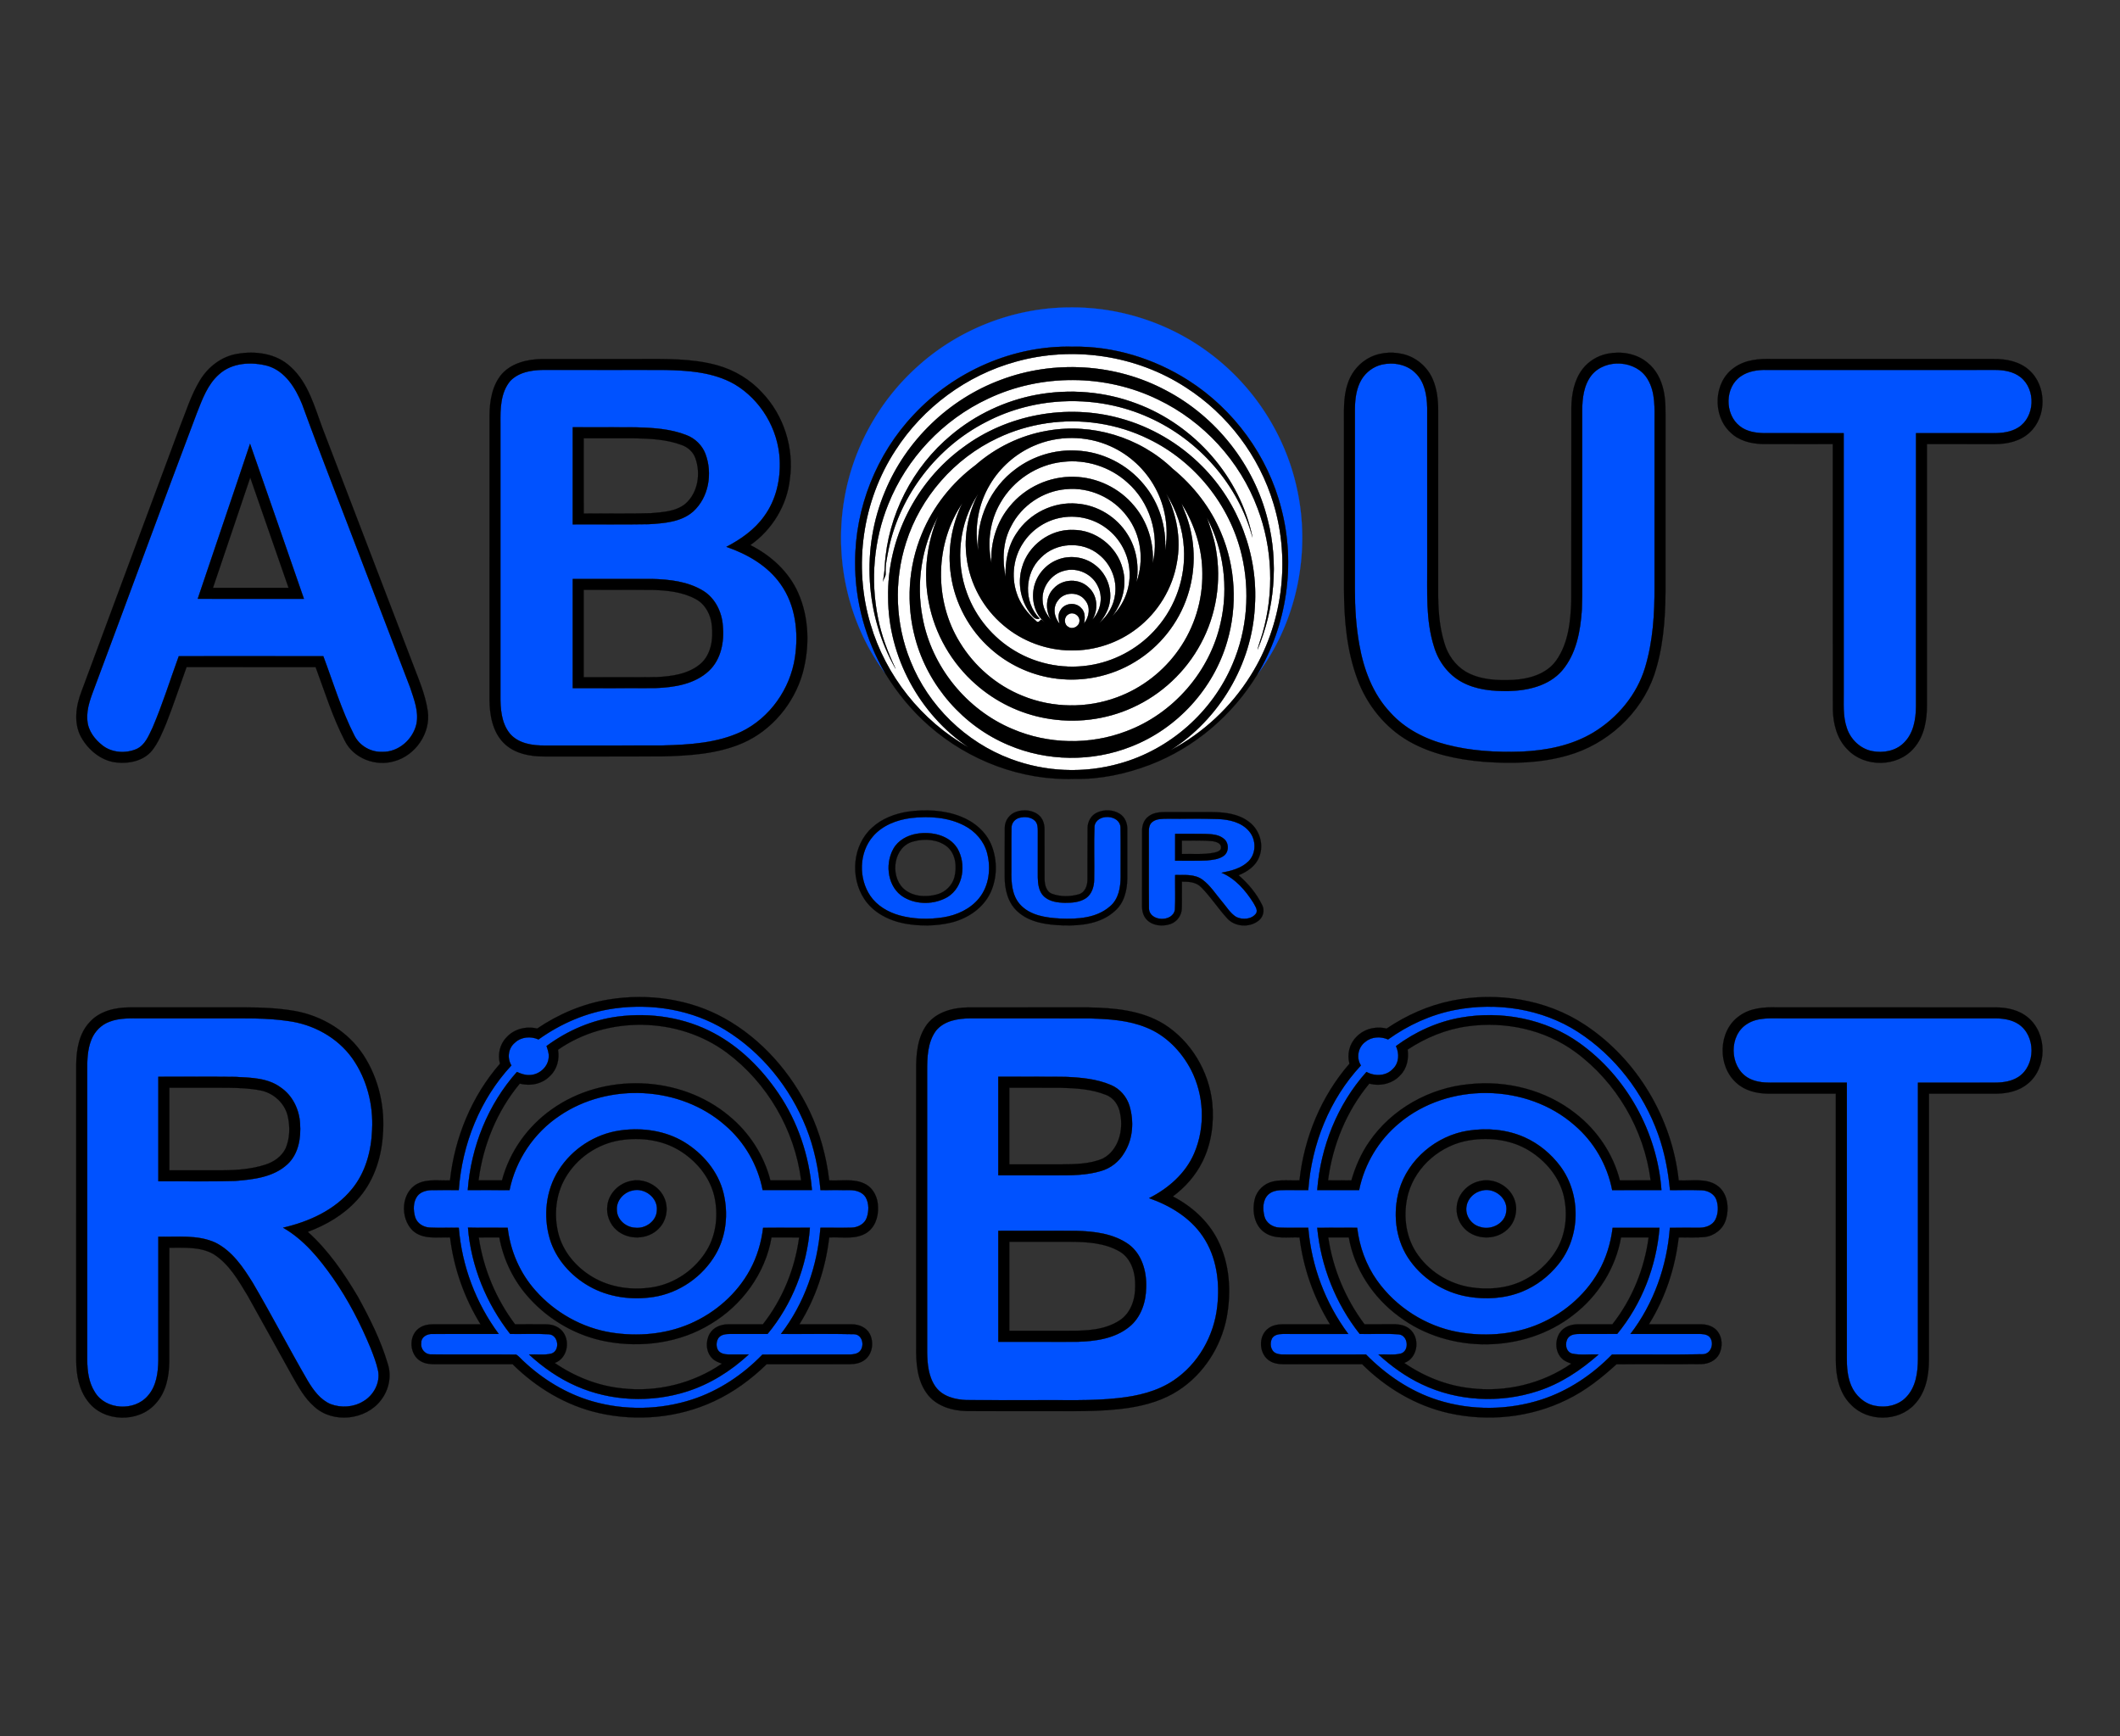 <svg xmlns="http://www.w3.org/2000/svg" width="1677.5" height="1373.75" viewBox="0 0 1677.5 1373.75"><rect x="0" y="0" width="1677.5" height="1373.75" fill="#333333" stroke="none"/><g stroke-width=".094" stroke-miterlimit="10"><path d="M803.85 286.125c45.05-12.625 95.325-5.175 134.537 20.425 33.026 21.163 58.126 54.363 69.338 91.962 13.725 45.163 7.113 96.063-18.113 136.013-15.5 24.838-37.612 45.538-63.55 59.138 38.626-24.475 64.526-67.938 66.85-113.7 2.776-40.763-12.9-82.213-41.762-111.075-17.862-18.038-40.512-31.313-65.025-37.95-42.125-11.613-89.3-2.975-124.3 23.262-37.125 27-59.95 72.438-59.05 118.388 0 46.85 24.725 92.562 63.538 118.675-37.2-20.838-65.613-56.663-77.588-97.575-13.675-45.8-6.412-97.363 19.788-137.375 21.825-33.975 56.387-59.513 95.337-70.188m-12.1 14.513c-40.912 15.187-74.837 47.962-91.475 88.287-18.912 44.738-15.725 98.038 8.388 140.2-6.125-12.912-11.3-26.375-13.988-40.462-6.025-29.813-3.287-61.375 8.125-89.6 14.525-36.538 43.413-67.05 79.038-83.65 41.925-19.913 92.762-19.65 134.475.675 36.025 17.225 64.925 48.75 78.837 86.187 11.913 31.438 13.163 66.738 3.788 99.013-1.238 4.212-2.838 8.312-3.838 12.6 13.388-32.225 16.725-68.688 8-102.575-10.712-43.575-40.925-81.775-80.7-102.5-39.737-21.188-88.575-24.15-130.65-8.175m28.3 11.762c-24.625 4.6-48 15.638-67.2 31.725-30.662 25.375-50.325 63.588-52.712 103.375-.1 4.25-.825 8.463-1.413 12.675.363-2.25 2.175-4.062 2.05-6.387-.375-6.738 1.213-13.363 2.488-19.913 9.087-42.512 38.112-80.087 76.762-99.925 39.563-20.812 88.625-22.1 129.3-3.587 39.288 17.625 70.537 53.075 81.725 94.8-9.725-47.85-46.025-88.85-91.637-105.813-25.15-9.562-52.938-11.85-79.363-6.95m8.188 22.425c27.3-4.037 55.812.3 80.6 12.475 36.487 17.613 64.275 52.075 73.637 91.513 6.863 28.662 4.488 59.55-7.187 86.662-15.913 37.8-49.6 67.575-89.125 78.575-28.15 8.05-58.85 6.813-86.25-3.487-35.775-13.275-65.375-42.1-79.5-77.55-12.063-29.55-13.238-63.338-3.5-93.713 11.362-36.025 38.312-66.7 72.487-82.725 12.25-5.85 25.413-9.762 38.838-11.75m0 6.088c-20.813 3.612-40.45 13.212-56.325 27.112-18.663 13.925-33.65 32.8-42.475 54.375-10.85 25.988-12.575 55.588-5.2 82.738 10.012 37.412 38.012 69.387 73.737 84.312 30.5 13.025 66.087 13.475 96.912 1.263 36.388-14.088 65.375-45.725 76.15-83.238 8.238-28.075 6.575-59-4.875-85.95-8.237-19.775-21.75-37.137-38.3-50.662-26.025-24.975-64.125-36.488-99.625-29.95m-10.362 11.85c19.063-8.438 41.712-8.338 60.712.225 15.075 6.687 27.813 18.512 35.6 33.05 8.15 14.937 10.825 32.7 7.725 49.4 1.125-18.575-4.712-37.55-16.675-51.888-13.062-16.1-33.162-26.3-53.912-27.037-16.925-.863-34.063 4.412-47.6 14.6-19.963 14.625-31.488 39.725-29.638 64.412-3.4-17.725-.112-36.675 9.188-52.162 7.963-13.488 20.25-24.35 34.6-30.6m-26.313 45.075c10.125-17.85 29.1-30.4 49.55-32.45 18.275-2.163 37.3 3.925 50.925 16.287 17.75 15.525 25.6 41 20.1 63.888.963-16.325-4.225-33-14.887-45.475-11.538-13.9-29.2-22.438-47.25-22.8-19.35-.625-38.675 8.225-50.888 23.212-10.462 12.413-15.412 28.85-14.612 44.963-3.538-16.025-1.3-33.413 7.062-47.625m8.45 18.525c8.275-16.463 25.425-28 43.8-29.375 18.238-1.7 36.95 6.712 47.875 21.387 11.338 14.588 13.825 34.875 7.638 52.138 2.012-12.913-.038-26.588-7.163-37.675-8.5-13.738-23.637-23.088-39.762-24.313-18.725-1.812-37.863 7.6-48.038 23.388-6.862 10.1-9.012 22.5-8.675 34.512-2.8-13.375-2.275-27.837 4.325-40.062m-34.762 53.274c-9.712-25.737-6.45-55.987 8.763-78.925-7.963 15.425-11.463 33.2-9.125 50.463 2.512 20.687 13.2 40.187 29.15 53.562 14.787 12.613 34.075 19.788 53.512 19.863 18.675.262 37.35-5.963 52.113-17.425C916.2 484.537 927.775 465.55 931.238 445c3.45-18.538-.175-37.825-8.538-54.575 8.163 12.987 13.325 27.95 14.125 43.325 1.388 22.687-6.4 45.775-21.337 62.925-12.863 15.037-30.913 25.512-50.35 29.2-21.2 4.137-43.875.175-62.35-11.025-17.15-10.238-30.65-26.463-37.538-45.213m-5.85 38.538c-20.425-33.063-19.8-77.875 2.063-110.088-8.525 17.538-11.888 37.575-9.013 56.913 3.162 22.412 14.612 43.525 31.625 58.45 13.513 12.025 30.488 20.062 48.338 22.95 22.575 3.725 46.437-.888 65.912-12.925 19.238-11.7 34.125-30.35 41.2-51.738 6.5-19.375 6.625-40.825.3-60.262-1.325-4.475-3.425-8.65-4.875-13.063 10.425 16.45 16.413 35.763 16.462 55.288.288 21.362-6.3 42.75-18.612 60.225-11.962 17.162-29.262 30.587-48.912 37.8-23.875 8.9-51.088 8.525-74.675-1.113-20.625-8.25-38.325-23.45-49.813-42.437M730 488.7c-5.275-27.1-.825-55.888 12.275-80.188-8.875 21.25-11.813 45.025-7.4 67.7 4.662 25.138 18.088 48.5 37.35 65.288 15.512 13.662 34.762 23.075 55.113 26.737 23.05 4.263 47.412 1.4 68.737-8.375 22.975-10.362 42.325-28.537 54.162-50.787 12.188-22.6 16.375-49.338 11.85-74.6-1.362-8.588-4.312-16.763-7.1-24.963 13.275 25.25 17.3 55.2 10.925 83.025-8.462 38.825-37.6 72.263-74.825 86.088-28.75 10.987-61.75 10.325-90.025-1.838-36.3-15.225-63.95-49.325-71.062-88.087m79.612-59.225c6.988-10.8 18.763-18.363 31.5-20.188 12.063-1.875 24.825 1.325 34.513 8.75 10.8 8.05 17.712 21.088 18.2 34.563.7 12.85-4.488 25.712-13.575 34.775 7.937-10.575 11.725-24.525 8.025-37.463-4.413-17.537-21.45-30.887-39.588-30.637-17.925-.525-35.05 12.225-39.912 29.425-4.1 13.35-.813 28.725 8.562 39.112 1.288 1.463 3.3 2.425 5.213 1.575-12.75-12.95-12.075-35.812 1.1-48.212 11.975-12.25 33.125-13.3 46.187-2.188 9.113 7.3 14.088 19.438 12.575 31.038-.975 8.875-5.725 17.075-12.512 22.812 4.337-4.975 7.625-11.025 8.362-17.65 1.425-10.55-3.162-21.65-11.675-28.05-8.475-6.687-20.612-8.237-30.5-3.937-9.425 3.925-16.562 12.85-18.2 22.937-1.575 9.413 1.113 20.075 8.838 26.175-.725-.525-2.163-1.575-2.888-2.1-.975.7-1.887 2.463-3.325 1.725-7.15-6.337-13.5-13.962-16.275-23.262-4.162-12.988-2.262-27.85 5.375-39.2m15.325 45.5c-.725-10.675 7-21.063 17.4-23.5 10.313-2.813 22.038 2.712 26.438 12.437 4.35 8.65 2.137 19.513-4.45 26.413 4.875-7.913 4.2-19.113-2.888-25.475-7.337-7.313-20.375-7.063-27.425.5-6.662 6.425-6.987 17.05-2.587 24.837-3.575-4.312-6.363-9.5-6.488-15.212m12.338-.088c5-6.9 16.487-6.875 21.437.075 4.475 5.363 3.213 13.288-1.012 18.4.937-4.212 1.1-9.25-2.35-12.425-4.35-4.725-12.925-3.812-16.15 1.75-2.263 3.188-1.588 7.2-.8 10.75-4.438-5.075-5.663-13.137-1.125-18.55m8.35 11.05c3.725-2.225 8.875 1.075 8.562 5.35 0 4.225-5.312 7.188-8.837 4.763-3.863-2.075-3.638-8.263.275-10.113z" fill="#fff" stroke="#fff" stroke-width=".117"/><path d="M725.55 290.438c32.675-29.838 76.538-47.013 120.788-47.188 40.075-.512 80.125 12.763 111.95 37.1 34.137 25.825 58.737 63.975 67.837 105.838 11.338 50.562.063 105.975-31.2 147.437 23.4-38.95 30.463-87.275 18.913-131.25-10.525-41.5-37.475-78.4-73.538-101.4-27.125-17.3-59.275-27.237-91.537-26.662-47.013-1.15-93.688 19.462-125.663 53.725-29.612 31.225-46.562 73.975-46.425 117-.2 30.625 8.313 61.075 23.663 87.525-28.8-38.538-40.25-89.15-32.413-136.488 6.475-40.412 27.238-78.263 57.625-105.638m-552.012 5.55c10.3-9.187 25.612-9.912 38.387-6.475 13.825 4.225 21.938 17.525 27.1 30.163 15.588 42.8 32.388 85.15 48.538 127.75 12.312 32.15 24.687 64.275 36.95 96.438 3.05 9.312 7.075 19.124 4.975 29.074-2.788 12.175-14.225 22.25-26.975 21.938-9.025.388-18.025-4.775-22.075-12.888-10.263-20.075-16.725-41.762-24.625-62.812-38.113.013-76.225-.025-114.338.025-6.887 18.837-12.825 38.05-20.737 56.5-3.063 6.362-5.925 13.937-12.863 17-8.512 3.587-19.125 2.962-26.587-2.775-6.263-4.825-11.613-11.725-12.163-19.875-.95-9.925 3.213-19.2 6.525-28.3 26.763-71.55 53.013-143.3 80.038-214.762 4.362-11.05 8.6-23 17.85-31m-17.063 177.787c28 .037 56.012.012 84.012.012-14.2-40.887-28.325-81.787-42.625-122.637-13.65 40.925-27.675 81.725-41.387 122.625M1093.213 288.5c9.237-2.15 19.85-.3 26.737 6.575 7.362 7.025 9.175 17.762 9.35 27.512.025 41.238 0 82.475.013 123.713.162 21.812-1.313 44.212 5.4 65.312 3.425 11.65 11.212 22.113 21.937 27.963 11.25 6.162 24.425 7.375 37.025 7.187 15.225-.35 31.788-4.112 42.225-16.05 11.425-13.287 14.65-31.4 15.775-48.362.563-14.125.125-28.275.263-42.413 0-38.312.012-76.625 0-114.937.037-9.75 1.2-20.288 7.45-28.188 11.025-13.5 35.45-11.962 44.337 3.188 6.375 10.5 5.438 23.237 5.45 35.012v128.813c.125 21.6-1.175 43.512-7.45 64.312-6.45 21.55-21.837 39.863-40.95 51.438-17.112 10.312-37.25 14.25-56.987 15.112-19.8.65-39.838-.462-59.075-5.487-16.775-4.275-32.95-12.45-44.613-25.475-13.825-14.588-21.05-34.113-24.5-53.613-2.612-14.475-3.525-29.2-3.512-43.887V323.8c.087-8.138 1.075-16.663 5.375-23.75 3.5-5.688 9.25-9.963 15.75-11.55m-689.425 12.875c7.662-7.925 19.512-8.888 29.925-8.713 30.837.05 61.687-.05 92.525.05 18.7.388 38.312 1.763 54.912 11.238 20.875 12.337 34.688 35.6 35.825 59.787.763 15.675-2.912 31.938-12.3 44.713-7.562 10.625-18.462 18.25-29.887 24.212 16.587 5.725 32.725 14.95 42.962 29.6 11.825 16.613 14.25 38.188 11.275 57.938-3.725 24.825-19.75 47.762-42.475 58.75-19.137 9-40.725 10.25-61.537 10.85-31.25.15-62.5.012-93.75.062-9.875.1-21.088-1.5-27.838-9.475-6.85-8.462-7.537-19.962-7.45-30.4.013-71.65 0-143.3 0-214.95-.1-11.487 0-24.412 7.813-33.662m49.412 36.687c-.012 25.613 0 51.213-.012 76.825 20.2-.087 40.387.213 60.587-.162 11.963-.763 25.213-1.713 34.663-9.988 12.4-11.212 15.487-30.2 9.787-45.525-2.562-6.837-8.175-12.3-14.962-14.912-12.525-4.95-26.188-5.825-39.513-6.175-16.85-.138-33.7-.038-50.55-.063m0 120c-.012 28.8-.012 57.6 0 86.4 21.825-.025 43.65.075 65.475-.05 14.813-.55 30.938-3.05 42.2-13.562 9.738-9.05 12.338-23.263 11.063-36-.813-10.838-6.15-21.688-15.625-27.463-11.95-7.275-26.338-8.912-40.063-9.312-21.012-.05-42.037-.013-63.05-.013m924.475-160.487c5.763-3.925 12.95-4.975 19.8-4.913 60.425.025 120.838-.012 181.263.013 7.037.037 14.512 1.287 20.162 5.8 12.188 9.675 11.413 31.512-1.95 39.812-5.762 3.613-12.75 4.425-19.4 4.438-20.487-.013-40.975 0-61.45 0-.012 72.025.013 144.05-.012 216.075-.088 10.25-1.938 21.537-9.65 28.962-6.463 6.513-16.388 8.238-25.138 6.513-9.337-1.85-17.05-9.313-19.95-18.275-3.312-9.538-2.337-19.788-2.475-29.7-.012-67.863.013-135.713-.012-203.575-20.888-.025-41.763.012-62.638-.013-6.8-.1-14.062-1.175-19.537-5.537-12.163-9.375-12.1-31.05.987-39.6m-656.962 349.65c14.237-1.638 29.425-.788 42.35 5.975 8.575 4.425 15.55 12.225 18.012 21.662 3.225 12.088 1.65 26.113-6.487 35.988-6.925 8.462-17.475 13.25-28.1 14.962-11.538 1.788-23.513 1.55-34.8-1.562-9.038-2.538-17.713-7.588-23.063-15.463-9.4-13.9-8.975-34.137 2.075-47.012 7.488-8.75 18.825-13.075 30.013-14.55m4.925 12.412c-7.563 1.238-15.113 5.2-18.838 12.15-6.825 12.313-4.325 30.55 8.388 38.1 10.362 6.125 24.212 5.838 34.575-.175 12.637-7.775 14.887-26.175 7.812-38.4-6.512-10.587-20.4-13.525-31.937-11.675M806.775 647c4.175-1.05 9.288-.65 12.4 2.65 1.913 2.137 2 5.125 2.025 7.825-.012 12.1-.025 24.2-.012 36.287.062 5.363.712 11.413 4.762 15.375 4.4 4.188 10.8 5.013 16.625 5.15 5.713.025 11.863-.387 16.75-3.687 4.525-3.188 6.3-8.938 6.45-14.238.288-14.237-.287-28.487.263-42.7 1.575-10.337 20.55-9.45 20.6 1.3.225 12.925.037 25.863.087 38.8-.012 8.35-1.6 17.713-8.412 23.35-10.7 9.425-25.9 10.238-39.463 9.65-11.275-.625-23.975-2.387-31.887-11.337-6.363-7.275-6.875-17.5-6.688-26.688.1-11.262-.15-22.525.113-33.775-.088-3.787 2.762-7.1 6.387-7.962m104.95 3.375c3.35-2.738 7.963-2.5 12.025-2.6 13.325.137 26.663-.238 39.975.237 8.95.35 18.838 2.563 24.775 9.813 5.613 6.625 5.638 17.475-.637 23.675-5.65 5.575-13.713 7.55-21.263 9.025 10.95 4.6 19.038 14.05 25.25 23.887 1.238 2.438 3.463 5.125 2.25 8.013-3.325 5.037-10.85 5.562-15.912 3.087-4.813-2.987-7.688-8.087-11.313-12.275-4.987-5.875-9.15-12.637-15.437-17.25-6.225-4.55-14.338-3.612-21.575-3.675-.125 9.138.275 18.288-.188 27.413-1.587 10.175-20.237 9.6-20.562-1-.213-20-.013-40.013-.1-60-.05-2.963.2-6.363 2.712-8.35m18.15 9.35c-.025 7.087 0 14.162-.025 21.25 8.375-.075 16.75.225 25.125-.213 4.563-.437 9.488-.862 13.325-3.637 4.463-3.213 4.163-10.775-.325-13.825-4.062-3.138-9.412-3.313-14.312-3.5-7.938-.15-15.863-.038-23.788-.075M486.088 797.887c29.962-4.187 61.625 1.038 87.625 16.888 29.112 17.812 51.587 45.812 64.2 77.387 6.3 15.788 9.775 32.588 11.337 49.475 7.775-.037 15.563-.087 23.35 0 4.688-.025 9.95 1.513 12.463 5.8 2.662 4.825 2.525 10.838.8 15.963-1.688 5.012-6.988 7.812-12.05 7.912-8.2.225-16.413 0-24.613.075-2.362 30.188-12.712 59.963-31.262 84.05 19.275.113 38.562-.262 57.812.188 6.713.125 8.638 9.212 4.6 13.537-2.025 2.1-5.125 2.45-7.875 2.513-23.062.062-46.125-.1-69.187.075-15.463 15.975-34.525 28.7-55.738 35.6-25.337 8.212-53.15 8.762-78.75 1.4-20.725-5.95-39.575-17.525-55.15-32.313-1.75-1.55-3.187-3.512-5.212-4.662-22.388-.288-44.788.087-67.163-.175-4.887.237-8.712-4.338-7.937-9.087-.175-4.826 4.825-7.35 9.05-7.05 17.412-.088 34.837-.013 52.25-.026-18.063-24.362-29.2-53.775-31.613-84.025-7.675-.162-15.362.213-23.037-.162-5.025-.25-10.063-3.363-11.513-8.363-1.55-5.375-1.675-11.775 1.7-16.487 2.85-3.75 7.85-4.8 12.3-4.775 6.838-.075 13.688 0 20.525-.013 2.6-36.275 16.775-71.912 41.663-98.65-3.6-5.737-2.525-13.737 2.8-18.025 4.925-4.662 12.6-5.262 18.637-2.512 17.713-12.713 38.325-21.575 59.988-24.538m2.787 6.438c-20.45 2.65-39.912 11.087-56.425 23.325.925 2.75 1.988 5.562 1.763 8.537-.213 7.9-7.675 14.438-15.438 14.413-3.425.137-6.675-1.113-9.75-2.463-22.925 25.725-36.3 59.225-38.887 93.475 11.025.013 22.037-.05 33.05.025 4.837-23.85 19.375-45.387 39.625-58.875 38.837-26.45 95.375-23.612 130.837 7.475 15.388 13.113 26.025 31.513 29.825 51.363 12.988 0 25.988.012 38.988 0-2.238-27.175-11.125-53.875-26.475-76.45-13.163-19.4-30.225-36.563-51.013-47.663-23.1-12.412-50.212-16.537-76.1-13.162m1.613 90.137c-19.625 2.813-37.738 14.513-48.338 31.275-10.25 15.913-12.412 36.35-7.125 54.375 4.775 16.075 16.725 29.388 31.175 37.563 15.325 8.75 33.775 11.162 51.088 8.45 20.237-3.175 38.625-15.975 48.937-33.625 8.488-14.563 10.213-32.513 6.2-48.738-4.212-16.975-16.325-31.2-31.075-40.175-15.125-9.137-33.55-11.625-50.862-9.125M370.3 971.275c2.425 30.537 14.538 60.087 33.413 84.162 10.175.163 20.375-.362 30.525.25 7.712.35 9.262 13.1 1.975 15.313-5.75 1.362-11.75.387-17.6.7 11.062 10.175 23.562 18.9 37.362 24.95 27.325 12.062 59.075 13.362 87.488 4.325 18.312-5.8 34.912-16.275 48.95-29.288-5.375-.062-10.738.076-16.1-.024-3.013-.063-6.575-.738-8.25-3.526-1.588-2.925-1.388-6.812.462-9.562 2.063-2.763 5.788-3.125 8.975-3.138 9.938-.037 19.888 0 29.825-.012 19.638-23.613 31.163-53.513 33.525-84.063-12.337.088-24.687-.037-37.012.063-1.413 11.6-4.75 23-10.363 33.275-10.35 19.062-27.575 34.05-47.412 42.65-19.513 8.45-41.513 10.287-62.413 6.975-22.975-3.7-44.425-15.7-59.825-33.113-12.362-13.762-20.037-31.45-22.125-49.8-10.462-.125-20.937.138-31.4-.137m780.813-172.163c33.1-6.45 68.95-1.062 97.5 17.338 29.362 19 51.812 48.25 63.512 81.125 5.075 14.187 7.888 29.075 9.313 44.05 8.287.05 16.6-.188 24.912.1 4.838.137 10 2.637 11.75 7.425 1.775 5.062 1.625 10.962-.75 15.812-2.312 4.475-7.537 6.4-12.312 6.413-7.9.1-15.8-.063-23.688.05-2.275 30.175-12.712 59.912-31.212 84 17.862 0 35.725.012 53.6-.013 2.987.038 6.375-.012 8.787 2.125 4.325 4.513 1.725 13.788-5.062 13.938-23.95.5-47.925.037-71.888.225-15.562 15.962-34.612 28.787-55.9 35.675-26.45 8.537-55.587 8.787-82.1.337-21.625-6.837-40.837-19.95-56.675-36.025-20.312 0-40.625-.025-60.925.013-3.512-.125-7.225.425-10.5-1.063-4.187-1.975-4.9-7.762-3.025-11.55 1.625-3.062 5.45-3.625 8.6-3.65 17.275-.025 34.55-.012 51.838.013-18.188-24.325-29.225-53.8-31.7-84.05-7.575-.113-15.15.175-22.7-.113-5.338-.175-10.65-3.562-11.988-8.9-1.462-5.775-1.512-13.075 3.2-17.412 3.75-3.338 9.05-3.45 13.788-3.388 5.9.013 11.8.025 17.7.013 2.612-36.263 16.75-71.9 41.675-98.613-3.963-6.125-2.238-14.675 3.712-18.837 4.963-4.05 12.063-4.225 17.775-1.738 15.725-11.312 33.713-19.6 52.763-23.3m5.112 5.975c-18.712 3.225-36.425 11.313-51.637 22.6 2.787 5.85 2.512 13.5-2.475 18.088-5.3 5.75-14.288 6-20.85 2.35-23.013 25.675-36.3 59.237-38.963 93.475 11.038.012 22.088.012 33.138 0 4.162-20.663 15.562-39.7 31.875-53.063 38.65-32.425 100.712-31.537 138.575 1.75 15.375 13.113 25.975 31.5 29.787 51.325 12.988-.025 25.975 0 38.975-.012-3.362-45.763-27.5-89.675-64.9-116.363-26.75-19.087-61.35-25.737-93.525-20.15m5.613 89.5c-25.138 3.85-47.688 22.638-54.788 47.225-4.925 17.55-3.062 37.425 6.875 52.95 10.488 16.313 28.088 27.75 47.163 31.075 14.475 2.538 29.775 1.625 43.462-3.962 11.1-4.538 20.925-12.063 28.413-21.413 17.687-21.6 18.35-55.187 1.75-77.587-7.35-9.9-17.163-18.025-28.425-23.05-13.863-6.188-29.55-7.5-44.45-5.238m-119.538 76.85c2.913 30.45 14.613 60 33.625 84 10.338.2 20.725-.462 31.038.338 7.25.838 8.5 12.862 1.625 15.15-5.813 1.488-11.913.45-17.838.763 10.25 9.35 21.625 17.562 34.2 23.5 28.388 13.575 62.013 15.225 91.825 5.425 18.038-5.8 34.013-16.475 48.125-28.938-6.95-.325-14.037.75-20.862-.675-5.313-1.425-6.15-8.7-3.175-12.612 2.162-2.7 5.9-2.95 9.1-2.963 9.887-.037 19.775.075 29.662-.037 19.525-23.675 30.963-53.475 33.488-83.963a4584.96 4584.96 0 0 0-37.088 0c-1.487 12.15-5.1 24.113-11.187 34.763-11.188 19.65-29.663 34.8-50.7 42.837-19.2 7.263-40.4 8.513-60.525 4.9-25.563-4.687-49.038-19.7-64.075-40.887-8.688-12.238-13.9-26.763-15.65-41.625-10.525-.025-21.063-.063-31.588.025M86.812 808.313c7.8-3 16.275-2.6 24.475-2.588h64.9c17.15.05 34.4-.5 51.425 2.038 20.125 2.525 39.513 13.087 51.325 29.775 11.363 16.237 16.538 36.487 15.513 56.2-.6 16.762-5.15 34-16.025 47.112-13.513 16.6-33.988 25.8-54.438 30.488 16.563 9.475 28.813 24.575 39.6 39.962 12.05 17.213 21.7 36.013 29.725 55.4 2.288 5.788 4.538 11.625 5.85 17.725 1.913 9.513-3.462 19.538-11.7 24.3-7.65 4.738-17.55 5.375-25.9 2.2-8.125-3.462-13.562-10.987-17.987-18.325-14.9-25.662-28.55-52.037-43.563-77.637-7.625-12.3-16.225-25.113-29.537-31.775-14.15-6.475-30.1-4.35-45.188-4.713 0 32.588.013 65.163 0 97.75-.137 9.813-1.512 20.538-8.312 28.138-10.6 12.475-33.55 11.287-42-3.063-4.725-7.437-5.913-16.487-5.938-25.125 0-76.225.013-152.437 0-228.662-.112-8.463.088-17.2 3.35-25.15 2.588-6.413 7.875-11.725 14.425-14.05m38.463 43.612c.025 27.575 0 55.15.012 82.738 20.275-.175 40.575.35 60.838-.313 14.362-1.15 30.262-2.912 41.287-13.175 8.863-8.15 10.863-21.062 9.988-32.512-.688-11.063-6.025-21.988-15.325-28.275-10.275-7.613-23.638-7.7-35.838-8.363-20.312-.237-40.637-.037-60.962-.1M740.612 815.5c6.375-7.887 17.275-9.725 26.863-9.775 31.662.025 63.325-.062 94.987.05 15.05.438 30.513 1.375 44.588 7.175 15.5 6.125 27.725 18.838 35.375 33.413 10.4 20.237 11.5 45.112 2.562 66.062-6.8 15.938-20.487 27.888-35.737 35.55 16.575 5.788 32.525 15.4 42.5 30.2 11 16.125 13.65 36.588 11.425 55.638-2.538 23.212-15.138 45.45-34.675 58.475-12.863 8.637-28.338 12.237-43.538 13.887-22 2.438-44.175 1.4-66.262 1.625-17.875-.05-35.763.088-53.638-.062-9.075-.3-19.175-2.725-24.75-10.5-5.6-7.85-6.537-17.875-6.662-27.238-.025-74.175.012-148.337-.013-222.512-.012-10.9.263-22.838 6.975-31.988m49.3 36.425c.025 26 0 52 .013 78 15.437.063 30.875.013 46.312.025 11.688.013 23.625-.05 34.925-3.437 7.725-2.175 14.4-7.488 18.425-14.4 6.95-10.938 7.788-24.913 4.15-37.138-2.2-7.25-7.562-13.487-14.575-16.45-11.537-4.975-24.287-6.025-36.687-6.537-17.525-.163-35.038-.025-52.563-.063m.013 121.9c-.013 29.275-.013 58.55.012 87.825 20.813-.013 41.638.05 62.463-.025 14.3-.375 29.7-2.487 41.15-11.825 9.225-7.4 13.237-19.512 13.35-31.025.525-12.6-3.25-26.45-13.825-34.237-12.05-8.575-27.4-10.35-41.8-10.7-20.45-.088-40.9-.038-61.35-.013m592.625-163.763c8.562-5.437 19.087-4.225 28.75-4.337h167.425c6.337.025 12.987.975 18.412 4.525 13.875 9.125 13.838 32.825-.087 41.875-5.4 3.475-12 4.438-18.3 4.462-20.375.013-40.763 0-61.138.013v218.425c-.012 10.475-1.462 22.012-8.912 30.013-6.188 6.875-16.238 9.087-25.063 7.225-8.487-1.638-15.525-8.125-18.837-15.963-2.988-7.075-3.538-14.875-3.45-22.462.025-72.413.025-144.826 0-217.238-20.013 0-40.038-.013-60.05 0-6.425.025-13.175-.688-18.725-4.188-14.25-9.025-14.625-33.487-.025-42.35M500.462 941.95c9.438-2.475 20.188 5.587 19.313 15.55-.15 8.637-9.05 14.95-17.3 13.862-7.338-.337-14.275-6.375-14.375-13.95-.588-7.362 5.337-14.05 12.362-15.462m672.525-.063c9.763-2.375 20.588 6.488 18.888 16.725-.975 9.5-11.963 15-20.6 12.15-7.263-1.75-12.438-9.487-10.763-16.875 1.125-6.075 6.488-10.887 12.475-12z" fill="#0052ff" stroke="#0052ff" stroke-width=".117"/><path d="M723.1 328.037c31.975-34.262 78.65-54.875 125.662-53.725 32.263-.575 64.413 9.363 91.538 26.663 36.063 23 63.013 59.9 73.538 101.4 11.55 43.975 4.487 92.3-18.913 131.25-19.587 32.237-49.787 58-85.062 71.512-19.025 7.213-39.35 11.6-59.75 11.15-41.738 1.413-83.45-14.412-114.763-41.837-13.8-12-25.5-26.3-35.013-41.888-15.35-26.45-23.862-56.9-23.662-87.525-.138-43.025 16.813-85.775 46.425-117m80.75-41.912c-38.95 10.675-73.513 36.212-95.338 70.187-26.2 40.013-33.462 91.575-19.787 137.375 11.975 40.913 40.387 76.738 77.587 97.575-38.812-26.112-63.537-71.825-63.537-118.675-.9-45.95 21.925-91.387 59.05-118.387 35-26.238 82.175-34.875 124.3-23.263 24.512 6.638 47.162 19.913 65.025 37.95 28.862 28.863 44.537 70.313 41.762 111.075-2.325 45.763-28.225 89.225-66.85 113.7 25.938-13.6 48.05-34.3 63.55-59.137 25.225-39.95 31.838-90.85 18.113-136.013-11.213-37.6-36.313-70.8-69.338-91.962-39.212-25.6-89.487-33.05-134.537-20.425m24.387 48.7c-13.425 1.987-26.587 5.9-38.837 11.75-34.175 16.025-61.125 46.7-72.488 82.725-9.737 30.375-8.562 64.162 3.5 93.712 14.125 35.45 43.725 64.275 79.5 77.55 27.4 10.3 58.1 11.538 86.25 3.488 39.525-11 73.213-40.775 89.125-78.575 11.675-27.113 14.05-58 7.188-86.663-9.363-39.437-37.15-73.9-73.638-91.512-24.787-12.175-53.3-16.513-80.6-12.475m-640.775-54.8c14.65-2.638 31.263-.413 42.463 10.15 14.162 12.75 19.012 31.9 25.475 49.1 23.55 61.587 47.187 123.137 70.787 184.712 4.725 12.65 10.388 25.163 12.3 38.65 2.488 17.238-9.575 34.9-26.212 39.563-14.838 4.575-32.6-2.038-39.525-16.238-9.575-18.575-15.775-38.6-23.013-58.137-34.037-.013-68.075 0-102.112-.013-5.388 14.863-10.3 29.9-16.1 44.6-3.15 7.463-6.2 15.163-11.288 21.55-6.687 8.025-17.95 10.413-27.925 9.35-12.062-1.225-22.337-9.75-28.112-20.062-6.163-11.288-4.088-25 .4-36.488 25.825-69.487 51.575-139 77.5-208.45 5.075-12.637 9.05-25.837 16.2-37.537 6.35-10.475 16.925-18.7 29.162-20.75m-13.925 15.962c-9.25 8-13.487 19.95-17.85 31C128.662 398.45 102.412 470.2 75.65 541.75c-3.313 9.1-7.475 18.375-6.525 28.3.55 8.15 5.9 15.05 12.162 19.875 7.463 5.737 18.075 6.362 26.588 2.775 6.937-3.063 9.8-10.638 12.862-17 7.913-18.45 13.85-37.663 20.738-56.5 38.112-.05 76.225-.013 114.337-.025 7.9 21.05 14.363 42.737 24.625 62.813 4.05 8.112 13.05 13.274 22.075 12.887 12.75.313 24.188-9.762 26.975-21.938 2.1-9.95-1.925-19.762-4.975-29.075-12.262-32.162-24.637-64.287-36.95-96.437-16.15-42.6-32.95-84.95-48.537-127.75-5.163-12.638-13.275-25.938-27.1-30.163-12.775-3.437-28.088-2.712-38.388 6.475m1098.413-16.125c10.75-2.15 22.687-.25 31.325 6.788 6.95 5.375 11.187 13.575 13.025 22.05 2 8.6 1.525 17.488 1.575 26.263-.013 44.574 0 89.162-.013 133.737-.175 22.012-1.925 44.337-8.937 65.337-10.637 30.763-37.425 55.013-68.65 63.725-21.588 6.2-44.363 6.613-66.613 4.95-20.35-1.75-41-5.987-58.887-16.25-18.875-10.812-33.2-28.775-40.713-49.1-8.437-22.65-10.537-47.1-10.6-71.1V337.525c.113-11.313-.812-22.975 2.9-33.875 2.463-7.763 7.6-14.638 14.463-19.05 8.537-5.588 19.45-6.775 29.262-4.463 10.363 2.4 19.338 9.975 23.55 19.75 3.476 7.863 4.376 16.6 4.363 25.125-.013 47.05 0 94.1-.013 141.15-.1 14.35.65 28.938 4.95 42.738 2.663 9.175 8.526 17.525 16.788 22.463 11.3 6.587 24.925 7.162 37.675 6.562 12.562-.725 26.287-4.575 33.95-15.3 9.725-13.737 11.463-31.25 11.95-47.587.112-50.863-.013-101.725.063-152.575.187-10.625 2.224-21.788 8.8-30.413 4.824-6.3 12.024-10.637 19.787-12.187m-178.737 8.637c-6.5 1.588-12.25 5.863-15.75 11.55-4.3 7.088-5.288 15.613-5.375 23.75v142.425c-.013 14.688.9 29.413 3.512 43.888 3.45 19.5 10.675 39.025 24.5 53.612 11.663 13.025 27.838 21.2 44.613 25.475 19.237 5.025 39.275 6.138 59.075 5.488 19.737-.863 39.875-4.8 56.987-15.113 19.112-11.575 34.5-29.887 40.95-51.437 6.275-20.8 7.575-42.713 7.45-64.313V335.013c-.012-11.775.925-24.513-5.45-35.013-8.887-15.15-33.312-16.687-44.337-3.187-6.25 7.9-7.413 18.437-7.45 28.187.012 38.313 0 76.625 0 114.938-.138 14.137.3 28.287-.263 42.412-1.125 16.963-4.35 35.075-15.775 48.363-10.438 11.937-27 15.7-42.225 16.05-12.6.187-25.775-1.025-37.025-7.188-10.725-5.85-18.513-16.312-21.938-27.962-6.712-21.1-5.237-43.5-5.4-65.313-.012-41.237.013-82.475-.012-123.712-.175-9.75-1.988-20.488-9.35-27.513-6.888-6.875-17.5-8.725-26.738-6.575m-696.087 7.375c7.9-8.762 20.225-11.625 31.6-11.812 25.862-.063 51.725-.013 77.587-.025 20.5 0 41.425-.575 61.363 5 13.5 3.787 25.937 11.225 35.4 21.612 17.075 17.888 25.312 43.675 21.95 68.163-2.188 21-14.063 40.387-31.288 52.462 16.263 8.163 30.55 21.163 37.938 38.013 8.675 19.775 9.1 42.625 3.462 63.3-6.85 24.137-24.412 45.287-47.525 55.387-20.075 8.663-42.287 9.975-63.862 10.513-30.838.137-61.675.012-92.513.062-11.625.1-24.325-2.175-32.787-10.8-8.738-8.912-11.025-22.012-11.113-34.037 0-75 0-150 .013-225.013.112-11.475 2.05-23.837 9.775-32.825m6.662 5.5c-7.812 9.25-7.912 22.175-7.812 33.663 0 71.65.012 143.3 0 214.95-.088 10.437.6 21.937 7.45 30.4 6.75 7.975 17.962 9.575 27.837 9.475 31.25-.05 62.5.087 93.75-.063 20.813-.6 42.4-1.85 61.538-10.85 22.725-10.987 38.75-33.925 42.475-58.75 2.975-19.75.55-41.325-11.275-57.937-10.238-14.65-26.375-23.875-42.963-29.6 11.425-5.963 22.325-13.588 29.888-24.213 9.387-12.775 13.062-29.037 12.3-44.712-1.138-24.188-14.95-47.45-35.825-59.788-16.6-9.475-36.213-10.85-54.913-11.237-30.837-.1-61.687 0-92.525-.05-10.412-.175-22.262.787-29.925 8.712m968.388-10.475c8.687-6.35 19.875-7.237 30.287-6.875 58.338.013 116.663.013 174.988 0 9.95-.137 20.575 1.925 28.15 8.8 14 12.35 14.137 36.875.362 49.425-7.237 6.813-17.525 9.1-27.187 9.113-18.013.012-36.025-.013-54.025.012 0 68.7-.013 137.413 0 206.113.1 12.075-2.075 25.062-10.3 34.4-12.85 15.212-38.875 15.562-52.475 1.2-8.438-8.238-11.438-20.375-11.7-31.813-.125-69.962-.013-139.937-.05-209.9-18.413-.025-36.813.038-55.213-.037-9.262-.15-19.062-2.55-25.825-9.25-14.35-13.275-13.4-39.938 2.988-51.188m5.5 6.675c-13.088 8.55-13.15 30.225-.988 39.6 5.475 4.363 12.738 5.438 19.538 5.538 20.875.025 41.75-.013 62.637.012.025 67.863 0 135.713.013 203.575.137 9.913-.838 20.163 2.475 29.7 2.9 8.963 10.612 16.425 19.95 18.275 8.75 1.725 18.675 0 25.137-6.512 7.713-7.425 9.563-18.713 9.65-28.963.025-72.025 0-144.05.013-216.075 20.475 0 40.962-.012 61.45 0 6.65-.012 13.637-.825 19.4-4.437 13.362-8.3 14.137-30.138 1.95-39.813-5.65-4.512-13.125-5.762-20.163-5.8-60.425-.025-120.837.013-181.262-.012-6.85-.063-14.038.987-19.8 4.912m-585.925 3.063c42.075-15.975 90.912-13.013 130.65 8.175 39.775 20.725 69.987 58.925 80.7 102.5 8.725 33.887 5.387 70.35-8 102.575 1-4.288 2.6-8.388 3.837-12.6 9.375-32.275 8.125-67.575-3.787-99.013-13.913-37.437-42.813-68.962-78.838-86.187-41.712-20.325-92.55-20.588-134.475-.675-35.625 16.6-64.512 47.112-79.037 83.65-11.413 28.225-14.15 59.787-8.125 89.6 2.687 14.087 7.862 27.55 13.987 40.462-24.112-42.162-27.3-95.462-8.387-140.2 16.637-40.325 50.562-73.1 91.475-88.287m28.3 11.762c26.425-4.9 54.212-2.612 79.362 6.95 45.613 16.963 81.913 57.963 91.638 105.813-11.188-41.725-42.438-77.175-81.725-94.8-40.675-18.513-89.738-17.225-129.3 3.587-38.65 19.838-67.675 57.413-76.763 99.925-1.275 6.55-2.862 13.175-2.487 19.913.125 2.325-1.688 4.137-2.05 6.387.587-4.212 1.312-8.425 1.412-12.675 2.388-39.787 22.05-78 52.713-103.375 19.2-16.087 42.575-27.125 67.2-31.725M453.2 338.063c16.85.025 33.7-.075 50.55.062 13.325.35 26.987 1.225 39.512 6.175 6.788 2.613 12.4 8.075 14.963 14.913 5.7 15.325 2.612 34.312-9.788 45.525-9.45 8.275-22.7 9.225-34.662 9.987-20.2.375-40.388.075-60.588.163.013-25.613 0-51.213.013-76.825m8.662 8.7c.025 19.85-.05 39.7.038 59.537 17.7-.2 35.412.288 53.1-.275 9.337-.812 19.737-1.25 27.337-7.437 10.05-8.85 12.288-24.113 7.8-36.325-1.787-4.85-5.962-8.5-10.787-10.2-12.113-4.5-25.225-5.075-38.025-5.3-13.15-.025-26.313 0-39.463 0m366.375-5.85c35.5-6.538 73.6 4.975 99.625 29.95 16.55 13.525 30.063 30.887 38.3 50.662 11.45 26.95 13.113 57.875 4.875 85.95-10.775 37.513-39.762 69.15-76.15 83.238-30.825 12.212-66.412 11.762-96.912-1.263-35.725-14.925-63.725-46.9-73.738-84.312-7.375-27.15-5.65-56.75 5.2-82.738 8.825-21.575 23.813-40.45 42.475-54.375 15.875-13.9 35.513-23.5 56.325-27.112m-10.362 11.85c-14.35 6.25-26.638 17.112-34.6 30.6-9.3 15.487-12.588 34.437-9.188 52.162-1.85-24.687 9.675-49.787 29.638-64.412 13.537-10.188 30.675-15.463 47.6-14.6 20.75.737 40.85 10.937 53.912 27.037 11.963 14.338 17.8 33.313 16.675 51.888 3.1-16.7.425-34.463-7.725-49.4-7.787-14.538-20.525-26.363-35.6-33.05-19-8.563-41.65-8.663-60.712-.225m-26.313 45.075c-8.362 14.212-10.6 31.6-7.062 47.625-.8-16.113 4.15-32.55 14.612-44.963 12.213-14.987 31.538-23.837 50.888-23.212 18.05.362 35.712 8.9 47.25 22.8 10.662 12.475 15.85 29.15 14.887 45.475 5.5-22.888-2.35-48.363-20.1-63.888-13.625-12.362-32.65-18.45-50.925-16.287-20.45 2.05-39.425 14.6-49.55 32.45m8.45 18.525c-6.6 12.225-7.125 26.687-4.325 40.062-.337-12.012 1.813-24.412 8.675-34.512 10.175-15.788 29.313-25.2 48.038-23.388 16.125 1.225 31.262 10.575 39.762 24.313 7.125 11.087 9.175 24.762 7.163 37.675 6.187-17.263 3.7-37.55-7.638-52.138-10.925-14.675-29.637-23.087-47.875-21.387-18.375 1.375-35.525 12.912-43.8 29.375m-34.762 53.275c6.887 18.75 20.387 34.975 37.537 45.212 18.475 11.2 41.15 15.163 62.35 11.025 19.438-3.687 37.488-14.162 50.35-29.2 14.938-17.15 22.725-40.237 21.338-62.925-.8-15.375-5.963-30.337-14.125-43.325 8.362 16.75 11.987 36.038 8.537 54.575-3.462 20.55-15.037 39.538-31.575 52.175-14.762 11.463-33.437 17.688-52.112 17.425-19.438-.075-38.725-7.25-53.513-19.862-15.95-13.375-26.637-32.875-29.15-53.563-2.337-17.262 1.163-35.037 9.125-50.462-15.212 22.937-18.475 53.187-8.762 78.925m-5.85 38.537c11.487 18.988 29.187 34.188 49.812 42.438 23.588 9.637 50.8 10.012 74.675 1.112 19.65-7.212 36.95-20.637 48.913-37.8 12.312-17.475 18.9-38.862 18.612-60.225-.05-19.525-6.037-38.837-16.462-55.287 1.45 4.412 3.55 8.587 4.875 13.062 6.325 19.438 6.2 40.888-.3 60.263-7.075 21.387-21.963 40.037-41.2 51.737-19.475 12.038-43.338 16.65-65.913 12.925-17.85-2.887-34.825-10.925-48.337-22.95-17.013-14.925-28.463-36.037-31.625-58.45-2.875-19.337.487-39.375 9.012-56.912-21.862 32.212-22.487 77.025-2.062 110.087M730 488.7c7.112 38.763 34.762 72.863 71.062 88.088 28.275 12.162 61.275 12.825 90.025 1.837 37.225-13.825 66.363-47.262 74.825-86.087 6.375-27.825 2.35-57.775-10.925-83.025 2.788 8.2 5.738 16.375 7.1 24.962 4.525 25.263.338 52-11.85 74.6-11.837 22.25-31.187 40.425-54.162 50.788-21.325 9.775-45.688 12.637-68.738 8.375-20.35-3.663-39.6-13.075-55.112-26.738-19.263-16.787-32.688-40.15-37.35-65.287-4.413-22.675-1.475-46.45 7.4-67.7-13.1 24.3-17.55 53.087-12.275 80.187m79.612-59.225c-7.637 11.35-9.537 26.213-5.375 39.2 2.775 9.3 9.125 16.925 16.275 23.263 1.438.737 2.35-1.025 3.325-1.725.725.525 2.163 1.575 2.888 2.1-7.725-6.1-10.413-16.763-8.838-26.175 1.638-10.088 8.775-19.013 18.2-22.938 9.888-4.3 22.025-2.75 30.5 3.938 8.513 6.4 13.1 17.5 11.675 28.05-.737 6.625-4.025 12.675-8.362 17.65 6.787-5.738 11.537-13.938 12.512-22.813 1.513-11.6-3.462-23.737-12.575-31.037-13.062-11.113-34.212-10.063-46.187 2.187-13.175 12.4-13.85 35.263-1.1 48.213-1.913.85-3.925-.113-5.213-1.575-9.375-10.388-12.662-25.763-8.562-39.113 4.862-17.2 21.987-29.95 39.912-29.425 18.138-.25 35.175 13.1 39.588 30.638 3.7 12.937-.088 26.887-8.025 37.462 9.087-9.062 14.275-21.925 13.575-34.775-.488-13.475-7.4-26.512-18.2-34.562-9.688-7.425-22.45-10.625-34.513-8.75-12.737 1.825-24.512 9.387-31.5 20.187m15.325 45.5c.125 5.713 2.913 10.9 6.488 15.213-4.4-7.788-4.075-18.413 2.587-24.838 7.05-7.562 20.088-7.812 27.425-.5 7.088 6.363 7.763 17.563 2.888 25.475 6.587-6.9 8.8-17.762 4.45-26.412-4.4-9.725-16.125-15.25-26.438-12.438-10.4 2.438-18.125 12.825-17.4 23.5m12.338-.087c-4.538 5.412-3.313 13.475 1.125 18.55-.788-3.55-1.463-7.563.8-10.75 3.225-5.563 11.8-6.475 16.15-1.75 3.45 3.175 3.287 8.212 2.35 12.425 4.225-5.113 5.487-13.038 1.012-18.4-4.95-6.95-16.437-6.975-21.437-.075m8.35 11.05c-3.913 1.85-4.138 8.037-.275 10.112 3.525 2.425 8.837-.537 8.837-4.762.313-4.275-4.837-7.575-8.562-5.35m-689.15-12.163c13.712-40.9 27.737-81.7 41.387-122.625 14.3 40.85 28.425 81.75 42.625 122.638-28 0-56.012.025-84.012-.013m12.05-8.687c19.925 0 39.862.012 59.8 0C218.2 436.013 208.162 406.9 198 377.85c-9.75 29.1-19.688 58.15-29.475 87.238m284.675-7.025c21.012 0 42.037-.038 63.05.012 13.725.4 28.112 2.038 40.062 9.313 9.475 5.775 14.813 16.625 15.625 27.462 1.275 12.738-1.325 26.95-11.062 36-11.263 10.513-27.388 13.013-42.2 13.563-21.825.125-43.65.025-65.475.05-.013-28.8-.013-57.6 0-86.4m8.662 8.637v69.113c19.25-.038 38.5.125 57.75-.088 12-.612 24.988-2.362 34.5-10.375 8.638-7.4 10.338-19.75 9.138-30.45-.725-8.325-4.988-16.625-12.463-20.75-10.5-5.85-22.812-7.037-34.612-7.412-18.1-.1-36.213-.025-54.313-.038m256.35 175.5c13.975-1.962 28.663-1.375 41.925 3.788 10.713 4.162 20.3 12.2 24.55 23.087 4.6 11.763 4.4 25.513-.862 37.038-5.8 12.45-18.2 20.712-31.288 23.862-11.912 2.8-24.437 2.938-36.462.788-12.6-2.338-25.088-8.613-32.25-19.575-11.225-17.1-9.313-42.413 6.2-56.325 7.7-7.188 17.925-11 28.187-12.663m2.5 5.025c-11.187 1.475-22.525 5.8-30.012 14.55-11.05 12.875-11.475 33.113-2.075 47.013 5.35 7.875 14.025 12.925 23.062 15.462 11.288 3.113 23.263 3.35 34.8 1.563 10.625-1.713 21.175-6.5 28.1-14.963 8.138-9.875 9.713-23.9 6.488-35.987-2.463-9.438-9.438-17.238-18.013-21.663-12.925-6.762-28.112-7.612-42.35-5.975m83.65-5.05c6.188-2.012 13.825-1.187 18.513 3.65 2.662 2.763 3.662 6.688 3.625 10.438.05 12.912-.038 25.825.025 38.75.037 4.65 1.112 10.437 6.075 12.225 6.662 2.375 14.237 2.287 21 .35 4.9-1.375 6.862-6.8 6.862-11.425.163-13.7-.062-27.4.1-41.1.05-4.975 2.763-9.975 7.375-12.113 5.688-2.662 12.888-2.45 18.225 1 4.038 2.6 5.988 7.525 5.863 12.213 0 12.975.037 25.95-.013 38.925-.1 9.35-2.512 19.45-9.925 25.75-10.962 10.025-26.637 11.787-40.862 11.337-12.6-.45-26.45-2.112-36.125-11.037-7.613-6.863-10.163-17.55-10.113-27.45.038-12.925-.087-25.85.063-38.763-.05-5.725 3.875-11.025 9.312-12.75m2.413 4.825c-3.625.863-6.475 4.175-6.388 7.963-.262 11.25-.012 22.512-.112 33.775-.188 9.187.325 19.412 6.687 26.687 7.913 8.95 20.613 10.713 31.888 11.338 13.562.587 28.762-.225 39.462-9.65 6.813-5.638 8.4-15 8.413-23.35-.05-12.938.137-25.875-.088-38.8-.05-10.75-19.025-11.638-20.6-1.3-.55 14.212.025 28.462-.262 42.7-.15 5.3-1.925 11.05-6.45 14.237-4.888 3.3-11.038 3.713-16.75 3.688-5.825-.138-12.225-.963-16.625-5.15-4.05-3.963-4.7-10.013-4.763-15.375-.012-12.088 0-24.188.013-36.288-.025-2.7-.113-5.687-2.025-7.825-3.113-3.3-8.225-3.7-12.4-2.65m101.8-.925c3.887-3.15 9.1-3.612 13.925-3.6 12.087.038 24.187-.037 36.275.038 10.25.05 21.237 1.287 29.6 7.787 8.275 6.175 11.912 17.85 8.05 27.525-2.65 7.275-9.463 11.913-16.375 14.663 7.637 6.562 14.25 14.487 18.662 23.587 2.225 4.163.813 9.5-2.837 12.35-7.138 5.688-18.713 5.038-24.863-1.837-7.2-7.85-12.962-16.95-20.475-24.513-3.937-4.212-9.937-4.575-15.325-4.512-.1 7.05.113 14.112-.087 21.162-.075 5.488-3.788 10.588-8.975 12.375-6.213 2.113-14.075 1.488-18.788-3.487-2.925-3-3.825-7.325-3.7-11.388.025-19.587-.012-39.175.025-58.762-.087-4.25 1.4-8.738 4.888-11.388m3.15 4.3c-2.513 1.988-2.763 5.388-2.713 8.35.088 19.988-.112 40 .1 60 .325 10.6 18.975 11.175 20.563 1 .462-9.125.062-18.275.187-27.412 7.238.062 15.35-.875 21.575 3.675 6.288 4.612 10.45 11.375 15.438 17.25 3.625 4.187 6.5 9.287 11.312 12.275 5.063 2.475 12.588 1.95 15.913-3.088 1.212-2.887-1.013-5.575-2.25-8.012-6.213-9.838-14.3-19.288-25.25-23.888 7.55-1.475 15.612-3.45 21.262-9.025 6.275-6.2 6.25-17.05.638-23.675-5.938-7.25-15.825-9.462-24.775-9.812-13.313-.475-26.65-.1-39.975-.238-4.063.1-8.675-.137-12.025 2.6m-186.088 9.263c11.538-1.85 25.425 1.087 31.938 11.675 7.075 12.225 4.825 30.625-7.813 38.4-10.362 6.012-24.212 6.3-34.575.175-12.712-7.55-15.212-25.788-8.387-38.1 3.725-6.95 11.275-10.913 18.837-12.15m-2.562 6.037c-15.913 3.688-19.213 26.55-8.425 37.138 7.062 6.662 17.9 7.325 26.862 4.825 6.513-1.788 11.963-7.05 13.688-13.613 2.1-8.35 1.075-18.712-6.088-24.4-7.287-5.575-17.412-6.287-26.037-3.95m206.8-5.95c7.925.038 15.85-.075 23.787.075 4.9.188 10.25.363 14.313 3.5 4.487 3.05 4.787 10.613.325 13.825-3.838 2.775-8.763 3.2-13.325 3.638-8.375.437-16.75.137-25.125.212.025-7.087 0-14.162.025-21.25m5.312 5.325c0 3.538 0 7.075.013 10.625 8.65-.212 17.425.65 25.962-1.15 2.15-.55 5.463-1.55 4.975-4.437-.187-3.013-3.775-4.013-6.225-4.488-8.2-.975-16.487-.4-24.725-.55m-453.75 125.775c31.1-5.112 64.138-.587 91.825 14.825 29.588 16.513 52.888 43.263 67.463 73.663 8.137 17.175 13.162 35.737 15.412 54.6 9.425.55 19.6-1.713 28.363 2.8 6.712 3.387 10.25 10.987 10.237 18.3.438 8.012-2.625 16.912-9.987 20.975-8.713 4.9-19.113 2.512-28.625 3.1-2.825 24.225-10.625 47.962-23.575 68.687 13.762.013 27.537-.037 41.3.013 5.675-.088 11.75 2.437 14.425 7.687 3.3 6.538 2.15 15.638-3.813 20.288-3.375 2.712-7.825 3.587-12.062 3.587-21.913 0-43.838 0-65.75-.012-12.263 12-26.313 22.275-41.925 29.475-28.125 13.062-60.638 16.05-90.813 9.2-25.95-5.838-49.525-20.025-68.325-38.65-20.187-.025-40.387-.038-60.587 0-4.088.05-8.4-.175-12-2.325-9.013-5.013-10-19.638-1.838-25.863 3.513-2.787 8.15-3.487 12.513-3.412 12.175 0 24.362.012 36.537 0-12.85-20.813-21.125-44.4-24.112-68.688-9.95-.362-21.625 1.938-29.65-5.537-9.988-9.775-9.238-30.175 3.875-36.975 7.962-4.05 17.162-2.25 25.725-2.65 3.675-33.788 17.15-66.625 39.55-92.313-1.963-7.275-.175-15.437 5.162-20.85 5.975-6.7 15.675-9.05 24.263-6.962 16.937-11.463 36.187-19.65 56.412-22.963m4.65 7.063c-21.662 2.962-42.275 11.825-59.987 24.537-6.038-2.75-13.713-2.15-18.638 2.513-5.325 4.287-6.4 12.287-2.8 18.025C379.775 869.7 365.6 905.338 363 941.613c-6.838.012-13.688-.063-20.525.012-4.45-.025-9.45 1.025-12.3 4.775-3.375 4.713-3.25 11.113-1.7 16.488 1.45 5 6.487 8.112 11.512 8.362 7.675.375 15.363 0 23.038.163 2.412 30.25 13.55 59.662 31.612 84.025-17.412.012-34.837-.063-52.25.025-4.225-.3-9.225 2.225-9.05 7.05-.775 4.75 3.05 9.325 7.938 9.087 22.375.263 44.775-.112 67.162.175 2.025 1.15 3.463 3.113 5.213 4.663 15.575 14.787 34.425 26.362 55.15 32.312 25.6 7.363 53.412 6.813 78.75-1.4 21.212-6.9 40.275-19.625 55.737-35.6 23.063-.175 46.125-.012 69.188-.075 2.75-.062 5.85-.412 7.875-2.512 4.037-4.325 2.112-13.413-4.6-13.538-19.25-.45-38.538-.075-57.813-.187 18.55-24.088 28.9-53.863 31.263-84.05 8.2-.075 16.412.15 24.612-.075 5.063-.1 10.363-2.9 12.05-7.913 1.725-5.125 1.863-11.137-.8-15.962-2.512-4.288-7.775-5.825-12.462-5.8-7.788-.088-15.575-.038-23.35 0-1.563-16.888-5.038-33.688-11.338-49.475-12.612-31.575-35.087-59.575-64.2-77.388-26-15.85-57.662-21.075-87.625-16.887m662.525-6.125c35.863-7.275 74.863-1.225 105.575 19.125 41.338 27.35 68.863 73.85 74.138 123.025 9.975.587 21.112-2.038 30 3.787 8.837 5.8 10.175 18.038 7.275 27.425-2.225 7.425-9.213 12.775-16.838 13.613-6.8.7-13.637.175-20.45.35-2.825 24.225-10.637 47.95-23.562 68.675 13.837.025 27.675-.038 41.525.037 4.875.013 10.012 1.8 13.012 5.85 3.7 5 3.825 12.163 1.1 17.65-2.65 5.175-8.537 7.913-14.175 7.988-22.375.187-44.762-.088-67.137.137-11.863 10.863-24.663 21-39.263 28.013-28.687 14.175-62.312 17.65-93.462 10.637-26.025-5.825-49.713-20-68.55-38.712-20.925-.038-41.85 0-62.775-.013-3.4-.037-6.863-.562-9.813-2.3-9.15-5.062-10.05-20.037-1.537-26.112 3.212-2.388 7.325-3.175 11.262-3.163 12.488-.025 24.975 0 37.463 0-12.85-20.825-21.138-44.412-24.113-68.7-9.125-.412-19.287 1.675-27.35-3.737-8.55-5.613-10.375-17.288-8.075-26.6 1.65-6.95 7.525-12.45 14.45-13.963 6.863-1.537 13.963-.612 20.925-.862 3.663-33.8 17.163-66.613 39.55-92.325-1.987-7.363-.112-15.625 5.338-21.025 5.975-6.563 15.562-8.85 24.062-6.763 15.55-10.487 33-18.312 51.425-22.037m2.5 7.35c-19.05 3.7-37.037 11.987-52.762 23.3-5.713-2.488-12.813-2.313-17.775 1.737-5.95 4.163-7.675 12.713-3.713 18.838-24.925 26.712-39.062 62.35-41.675 98.612-5.9.013-11.8 0-17.7-.012-4.737-.063-10.037.05-13.787 3.387-4.713 4.338-4.663 11.638-3.2 17.413 1.337 5.337 6.65 8.725 11.987 8.9 7.55.287 15.125 0 22.7.112 2.475 30.25 13.513 59.725 31.7 84.05-17.287-.025-34.562-.037-51.837-.012-3.15.025-6.975.587-8.6 3.65-1.875 3.787-1.163 9.575 3.025 11.55 3.275 1.487 6.987.937 10.5 1.062 20.3-.037 40.612-.012 60.925-.012 15.837 16.075 35.05 29.187 56.675 36.025 26.512 8.45 55.65 8.2 82.1-.338 21.287-6.887 40.337-19.712 55.9-35.675 23.962-.187 47.937.275 71.887-.225 6.788-.15 9.388-9.425 5.063-13.937-2.413-2.138-5.8-2.088-8.788-2.125-17.875.025-35.737.012-53.6.012 18.5-24.087 28.938-53.825 31.213-84 7.887-.112 15.787.05 23.687-.05 4.775-.012 10-1.937 12.313-6.412 2.375-4.85 2.525-10.75.75-15.813-1.75-4.787-6.913-7.287-11.75-7.425-8.313-.287-16.625-.05-24.913-.1-1.425-14.975-4.237-29.862-9.312-44.05-11.7-32.875-34.15-62.125-63.513-81.125-28.55-18.4-64.4-23.787-97.5-17.337m-1080.037 9.45c7.875-8.688 20.125-11.488 31.412-11.525 30.825-.013 61.638 0 92.463 0 12.6-.013 25.237.637 37.687 2.7 22 3.75 42.75 16.287 55.025 35.112 12.188 18.7 17.225 41.65 15.238 63.8-1.3 18.6-7.725 37.375-20.663 51.125-10.45 11.513-24.237 19.488-38.687 24.875 16.187 14.45 28.575 32.6 39.562 51.163 9.388 17.062 18.238 34.625 23.763 53.362 3.137 9.675.825 20.563-5.363 28.538-12 15.975-38.1 18.837-52.887 5.175-7.613-6.588-12.45-15.563-17.375-24.175-11.775-21.138-23.413-42.363-35.25-63.463-7.35-12.137-14.725-25.237-27.05-33-10.588-6.025-23.238-4.962-34.963-5.05-.012 30.1.038 60.2-.025 90.288-.162 11.737-2.612 24.325-10.912 33.162-13.475 15.263-41.013 14.638-53.35-1.75-7.275-9.162-9.363-21.25-9.4-32.662 0-77.925-.013-155.863.012-233.8.075-11.938 2.213-24.913 10.763-33.875m15.737-.25c-6.55 2.325-11.837 7.637-14.425 14.05-3.262 7.95-3.462 16.687-3.35 25.15.013 76.225 0 152.437 0 228.662.025 8.638 1.213 17.688 5.938 25.125 8.45 14.35 31.4 15.538 42 3.063 6.8-7.6 8.175-18.325 8.312-28.138.013-32.587 0-65.162 0-97.75 15.088.363 31.038-1.762 45.188 4.713 13.312 6.662 21.912 19.475 29.537 31.775 15.013 25.6 28.663 51.975 43.563 77.637 4.425 7.338 9.862 14.863 17.987 18.325 8.35 3.175 18.25 2.538 25.9-2.2 8.238-4.762 13.613-14.787 11.7-24.3-1.312-6.1-3.562-11.937-5.85-17.725-8.025-19.387-17.675-38.187-29.725-55.4-10.787-15.387-23.037-30.487-39.6-39.962 20.45-4.688 40.925-13.888 54.438-30.488 10.875-13.112 15.425-30.35 16.025-47.112 1.025-19.713-4.15-39.963-15.513-56.2-11.812-16.688-31.2-27.25-51.325-29.775-17.025-2.538-34.275-1.988-51.425-2.038h-64.9c-8.2-.012-16.675-.412-24.475 2.588m647.05 1.7c7.688-9.65 20.688-12.863 32.513-12.963 31.6-.025 63.212-.037 94.812.013 20.475.337 41.988 2.225 59.85 13.187 21.35 13.463 35.488 37.188 38.2 62.188 1.563 15.862-.612 32.35-7.762 46.7-5.375 10.912-13.663 20.237-23.4 27.475 14.675 7.612 27.637 19.125 35.25 33.962 9.775 18.888 11.162 41.2 7.337 61.863-4.487 23.187-18.225 44.725-38.137 57.637-11.625 7.625-25.225 11.638-38.863 13.763-23.537 3.587-47.412 2.475-71.137 2.662-19.163-.037-38.325.075-57.488-.05-11.737-.237-24.462-3.975-31.625-13.9-7.9-10.762-8.675-24.737-8.45-37.6.013-72.487.013-144.987 0-217.475-.187-12.862.775-26.875 8.9-37.462m6.75 5.487c-6.712 9.15-6.987 21.088-6.975 31.988.025 74.175-.012 148.337.013 222.512.125 9.363 1.062 19.388 6.662 27.238 5.575 7.775 15.675 10.2 24.75 10.5 17.875.15 35.763.012 53.638.062 22.087-.225 44.262.813 66.262-1.625 15.2-1.65 30.675-5.25 43.538-13.887 19.537-13.025 32.137-35.263 34.675-58.475 2.225-19.05-.425-39.513-11.425-55.638-9.975-14.8-25.925-24.412-42.5-30.2 15.25-7.662 28.937-19.612 35.737-35.55 8.938-20.95 7.838-45.825-2.562-66.062-7.65-14.575-19.875-27.288-35.375-33.413-14.075-5.8-29.538-6.737-44.588-7.175-31.662-.112-63.325-.025-94.987-.05-9.588.05-20.488 1.888-26.863 9.775m635.638-11.675c8.587-6.325 19.675-7.162 29.987-6.8 57.5.013 115 .013 172.513.013 9.187-.05 18.912 1.975 26.075 8.1 15.3 12.812 15.212 39.6-.238 52.262-6.812 5.713-15.925 7.788-24.637 7.9-17.875.038-35.75 0-53.613.013-.012 70.312 0 140.625-.012 210.937-.025 12.325-2.563 25.613-11.35 34.85-12.763 13.938-37.225 13.988-50.238.363-9.362-9.05-12.112-22.625-12.087-35.163-.025-70.337 0-140.662-.013-210.987-17.95-.013-35.887.025-53.825-.013-8.787-.137-18.025-2.325-24.675-8.375-15.337-13.35-14.812-41.275 2.113-53.1m6.3 6.238c-14.6 8.862-14.225 33.325.025 42.35 5.55 3.5 12.3 4.212 18.725 4.187 20.012-.012 40.037 0 60.05 0 .025 72.413.025 144.825 0 217.238-.088 7.587.462 15.387 3.45 22.462 3.312 7.838 10.35 14.325 18.837 15.963 8.825 1.862 18.875-.35 25.063-7.225 7.45-8 8.9-19.538 8.912-30.013V856.6c20.375-.012 40.763 0 61.138-.012 6.3-.025 12.9-.988 18.3-4.463 13.925-9.05 13.962-32.75.087-41.875-5.425-3.55-12.075-4.5-18.412-4.525H1411.3c-9.663.113-20.188-1.1-28.75 4.338m-893.675-5.738c25.887-3.375 53 .75 76.1 13.163 20.787 11.1 37.85 28.262 51.012 47.662 15.35 22.575 24.238 49.275 26.475 76.45-13 .013-26 0-38.987 0-3.8-19.85-14.438-38.25-29.825-51.362-35.463-31.088-92-33.925-130.838-7.475-20.25 13.487-34.787 35.025-39.625 58.875-11.012-.075-22.025-.013-33.05-.025 2.588-34.25 15.963-67.75 38.888-93.475 3.075 1.35 6.325 2.6 9.75 2.462 7.762.025 15.225-6.512 15.437-14.412.225-2.975-.837-5.788-1.762-8.538 16.512-12.237 35.975-20.675 56.425-23.325m-47.325 26.238c1.275 7.425-.713 15.55-6.35 20.762-6.063 6.325-15.563 8.263-23.888 6.013-18.012 21.675-29.075 48.687-32.637 76.575H397.2c5.937-22.6 20.237-42.663 39.262-56.113 41.025-29.4 101.713-27.375 140.438 5.113 15.887 13.037 27.6 31.062 32.7 51 8.1-.013 16.2 0 24.312 0-5.062-39.825-26.775-77.263-59.025-101.188-38.2-28.287-94.262-29.35-133.337-2.162m714.675-25.475c32.175-5.588 66.775 1.062 93.525 20.15 37.4 26.687 61.537 70.6 64.9 116.362-13 .013-25.987-.012-38.975.013-3.812-19.825-14.412-38.213-29.787-51.325-37.863-33.288-99.925-34.175-138.575-1.75-16.313 13.362-27.713 32.4-31.875 53.062-11.05.013-22.1.013-33.138 0 2.663-34.237 15.95-67.8 38.963-93.475 6.562 3.65 15.55 3.4 20.85-2.35 4.987-4.587 5.262-12.237 2.475-18.087 15.212-11.288 32.925-19.375 51.637-22.6m-42.4 25.362c.975 7.138-.5 14.913-5.737 20.163-6.05 6.812-15.925 9.1-24.588 6.737-18.025 21.65-29.075 48.688-32.65 76.563 6.138.025 12.287-.075 18.438.062 3.15-10.812 7.637-21.3 14.112-30.575 17.787-26.025 47.787-42.712 79.037-45.6 29.638-3.237 60.65 4.55 84.2 23.125 17.063 13.213 29.813 32 35.125 52.975 8.113.025 16.213.013 24.325.013-5.087-40.075-27.05-77.763-59.662-101.638-24.2-17.737-55.525-24.375-85.05-20.275-17.025 2.313-33.25 8.988-47.55 18.45m-988.55 21.475c20.325.063 40.65-.137 60.963.1 12.2.663 25.562.75 35.837 8.363 9.3 6.287 14.638 17.212 15.325 28.275.875 11.45-1.125 24.362-9.987 32.512-11.025 10.263-26.925 12.025-41.288 13.175-20.262.663-40.562.138-60.837.313-.013-27.588.012-55.163-.013-82.738m8.713 8.7v65.325c14.087-.012 28.175 0 42.25-.012 11.35-.075 22.85-.938 33.712-4.45 6.688-2.15 13.075-6.5 16.113-13.025 3.312-7.838 3.512-16.8 1.7-25.025-2.213-10.375-11.163-18.575-21.438-20.65-8.65-1.763-17.525-2.013-26.337-2.138-15.325-.05-30.663-.012-46-.025m655.925-8.7c17.525.038 35.037-.1 52.562.063 12.4.512 25.15 1.562 36.688 6.537 7.012 2.963 12.375 9.2 14.575 16.45 3.637 12.225 2.8 26.2-4.15 37.138-4.025 6.912-10.7 12.225-18.425 14.4-11.3 3.387-23.238 3.45-34.925 3.437-15.438-.012-30.875.038-46.313-.025-.012-26 .013-52-.012-78m8.75 8.7v60.625c13.387.013 26.762 0 40.15.013 11.412-.15 23.375-.05 34.025-4.725 12.312-6.638 16.262-22.563 13.5-35.475-1.038-6.413-5.025-12.538-11.3-14.813-11.463-4.637-24.05-5.275-36.263-5.587-13.375-.075-26.75-.025-40.112-.038m-308.175 33.838c17.312-2.5 35.737-.013 50.862 9.125 14.75 8.975 26.863 23.2 31.075 40.175 4.013 16.225 2.288 34.175-6.2 48.737-10.312 17.65-28.7 30.45-48.937 33.625-17.313 2.713-35.763.3-51.088-8.45-14.45-8.175-26.4-21.487-31.175-37.562-5.287-18.025-3.125-38.463 7.125-54.375 10.6-16.763 28.713-28.463 48.338-31.275m.225 7.725c-18.013 2.837-34.463 14.137-43.488 30-7.462 12.95-9 28.837-5.537 43.262 3.575 14.713 14.062 27.038 26.887 34.725 14.225 8.613 31.65 10.938 47.913 8.288 17.6-2.875 33.55-13.963 42.737-29.2 7.713-12.813 9.263-28.725 5.9-43.125-3.65-15.213-14.487-27.913-27.65-35.938-13.887-8.425-30.9-10.5-46.762-8.012m671.125-7.6c14.9-2.263 30.587-.95 44.45 5.237 11.262 5.025 21.075 13.15 28.425 23.05 16.6 22.4 15.937 55.988-1.75 77.588-7.488 9.35-17.313 16.875-28.413 21.412-13.687 5.588-28.987 6.5-43.462 3.963-19.075-3.325-36.675-14.763-47.163-31.075-9.937-15.525-11.8-35.4-6.875-52.95 7.1-24.588 29.65-43.375 54.788-47.225m1.287 7.562c-22.475 3.4-42.7 20.25-48.85 42.313-4.125 15.375-2.525 32.725 6.2 46.287 9.563 14.8 25.725 25 43.1 27.725 13.488 2.138 27.763 1.075 40.275-4.662 11.413-5.275 21.275-13.988 27.713-24.813 7.575-12.75 9.087-28.525 5.762-42.825-3.612-15.162-14.425-27.85-27.512-35.887-13.85-8.45-30.838-10.575-46.688-8.138M498.05 934.625c11.25-3.137 24.05 3.375 28.088 14.313 2.962 7.9 1.012 17.412-5.075 23.325-8.588 8.737-23.925 9.062-33.1 1.05-5.525-4.7-8.363-12.238-7.388-19.413 1-9.275 8.55-17.087 17.475-19.275m2.413 7.325c-7.025 1.413-12.95 8.1-12.363 15.463.1 7.575 7.038 13.612 14.375 13.95 8.25 1.087 17.15-5.225 17.3-13.863.875-9.962-9.875-18.025-19.312-15.55m670.125-7.4c11.837-3.175 25.3 4.475 28.362 16.388 2.1 7.712-.312 16.475-6.275 21.875-9.062 8.587-24.825 8.3-33.625-.525-4.9-4.788-7.25-11.925-6.25-18.688 1.138-9.262 8.788-17.012 17.788-19.05m2.4 7.338c-5.988 1.112-11.35 5.925-12.475 12-1.675 7.387 3.5 15.125 10.762 16.875 8.638 2.85 19.625-2.65 20.6-12.15 1.7-10.238-9.125-19.1-18.887-16.725M370.3 971.275c10.463.275 20.938.013 31.4.138 2.088 18.35 9.763 36.037 22.125 49.8 15.4 17.412 36.85 29.412 59.825 33.112 20.9 3.313 42.9 1.475 62.413-6.975 19.837-8.6 37.062-23.587 47.412-42.65 5.613-10.275 8.95-21.675 10.363-33.275 12.325-.1 24.675.025 37.012-.062-2.362 30.55-13.887 60.45-33.525 84.062-9.937.013-19.887-.025-29.825.013-3.187.012-6.912.375-8.975 3.137-1.85 2.75-2.05 6.638-.462 9.563 1.675 2.787 5.237 3.462 8.25 3.525 5.362.1 10.725-.038 16.1.025-14.038 13.012-30.638 23.487-48.95 29.287-28.413 9.038-60.163 7.738-87.488-4.325-13.8-6.05-26.3-14.775-37.362-24.95 5.85-.312 11.85.663 17.6-.7 7.287-2.212 5.737-14.962-1.975-15.312-10.15-.613-20.35-.088-30.525-.25-18.875-24.075-30.988-53.625-33.413-84.163m8.525 7.813c3.688 24.812 13.638 48.625 28.713 68.687 8.337.025 16.675-.075 25.012.038 5.113.062 10.4 2.2 13.3 6.562 5.438 7.963 2.6 20.6-6.9 24.013 15.888 10.862 34.288 18.2 53.5 20.1 27.5 3.125 55.938-3.888 78.763-19.55-2.65-1.013-5.425-1.963-7.45-4.013-5.225-4.95-5.663-13.562-2.25-19.625 2.9-5.137 8.987-7.562 14.675-7.5 9.15-.087 18.3 0 27.45-.025 15.562-19.762 25.312-43.812 28.675-68.687-7.288-.013-14.575-.013-21.85-.013-4.863 28.475-23.35 53.663-47.975 68.388-24.438 15.075-54.65 19.15-82.65 13.962-23.3-4.312-44.95-16.6-60.863-34.125-12.325-13.4-20.625-30.325-23.887-48.225-5.425 0-10.85 0-16.263.013m663.475-7.65c10.525-.088 21.063-.05 31.587-.025 1.75 14.862 6.963 29.387 15.65 41.625 15.038 21.187 38.513 36.2 64.076 40.887 20.125 3.613 41.325 2.363 60.525-4.9 21.037-8.037 39.512-23.187 50.7-42.837 6.087-10.65 9.7-22.613 11.187-34.763 12.363-.05 24.725-.05 37.088 0-2.525 30.488-13.963 60.288-33.488 83.963-9.887.112-19.775 0-29.662.037-3.2.013-6.938.263-9.1 2.963-2.975 3.912-2.138 11.187 3.175 12.612 6.825 1.425 13.912.35 20.862.675-14.112 12.463-30.087 23.138-48.125 28.938-29.812 9.8-63.437 8.15-91.825-5.425-12.575-5.938-23.95-14.15-34.2-23.5 5.925-.313 12.025.725 17.838-.763 6.875-2.287 5.625-14.312-1.625-15.15-10.313-.8-20.7-.137-31.038-.337-19.012-24-30.712-53.55-33.625-84m8.713 7.637c3.675 24.825 13.65 48.625 28.687 68.7 7.625-.012 15.263-.012 22.888-.012 5.175-.163 10.825 1.112 14.337 5.2 6.85 7.687 4.325 21.812-5.775 25.4 15.575 10.725 33.65 17.962 52.513 20.012 27.737 3.35 56.625-3.5 79.625-19.437-2.488-1.013-5.125-1.9-7.088-3.788-5.737-5.175-6.075-14.675-1.837-20.875 3.162-4.587 8.912-6.55 14.3-6.487 9.05-.063 18.112 0 27.162-.013 15.563-19.762 25.3-43.812 28.675-68.687-7.287-.025-14.562-.013-21.837-.013-4.225 24.188-18.1 46.225-37.488 61.15-38.975 30.738-98.625 31.25-138.212 1.388-20.413-14.938-35.338-37.488-39.688-62.538h-16.262m-261.088-5.25c20.45-.025 40.9-.075 61.35.013 14.4.35 29.75 2.125 41.8 10.7 10.575 7.787 14.35 21.637 13.825 34.237-.112 11.513-4.125 23.625-13.35 31.025-11.45 9.338-26.85 11.45-41.15 11.825-20.825.075-41.65.013-62.462.025-.025-29.275-.025-58.55-.013-87.825m8.738 8.688v70.4c15.45 0 30.912-.013 46.362 0 13.863.075 28.85-.35 40.838-8.2 8.975-5.8 12.537-16.975 12.337-27.213.325-10.2-2.912-21.675-12.162-27.212-11.95-7.025-26.325-7.725-39.838-7.775-15.85.012-31.687 0-47.537 0z" stroke="#000" stroke-width=".117"/></g></svg>